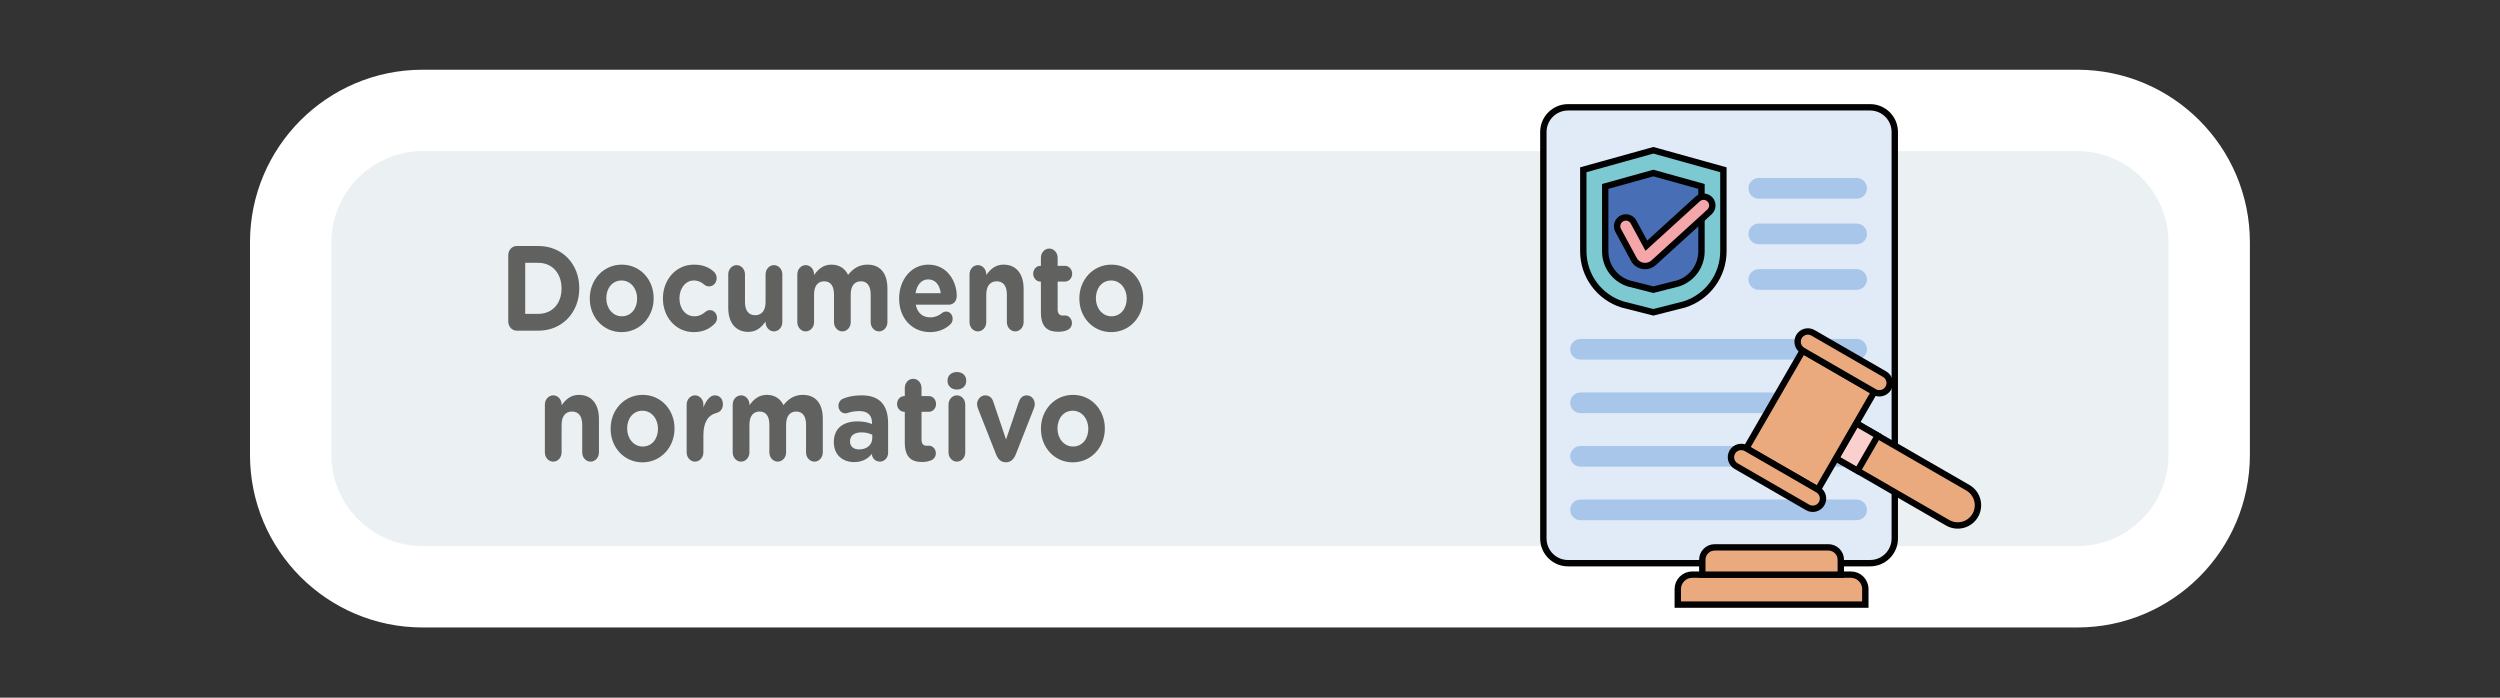 <?xml version="1.0" encoding="utf-8"?>
<!-- Generator: Adobe Illustrator 25.4.1, SVG Export Plug-In . SVG Version: 6.00 Build 0)  -->
<svg version="1.1" id="Capa_1" xmlns="http://www.w3.org/2000/svg" xmlns:xlink="http://www.w3.org/1999/xlink" x="0px" y="0px"
	 viewBox="0 0 215 60" enable-background="new 0 0 215 60" xml:space="preserve">
<rect x="0" y="0" width="215" height="60" fill="#333333" stroke="none"/>
<g>
	<g>
		<path fill="#EBF0F2" d="M36.347,50.46c-6.258,0-11.349-5.091-11.349-11.348v-18.27c0-6.257,5.091-11.348,11.349-11.348h142.295
			c6.257,0,11.348,5.091,11.348,11.348v18.27c0,6.257-5.091,11.348-11.348,11.348H36.347z"/>
		<g>
			<path fill="#FFFFFF" d="M178.642,12.996c4.327,0,7.848,3.52,7.848,7.848v18.27c0,4.327-3.521,7.848-7.848,7.848H36.347
				c-4.327,0-7.848-3.52-7.848-7.848v-18.27c0-4.327,3.521-7.848,7.848-7.848H178.642 M178.642,5.996H36.347
				c-8.2,0-14.848,6.648-14.848,14.848v18.27c0,8.2,6.647,14.848,14.848,14.848h142.295c8.2,0,14.848-6.648,14.848-14.848v-18.27
				C193.49,12.643,186.842,5.996,178.642,5.996L178.642,5.996z"/>
		</g>
	</g>
	<g>
		<g>
			<path fill="#616160" d="M43.709,21.958c0-0.447,0.322-0.801,0.729-0.801h1.857c2.084,0,3.523,1.57,3.523,3.62v0.02
				c0,2.049-1.44,3.641-3.523,3.641h-1.857c-0.407,0-0.729-0.354-0.729-0.801V21.958z M46.295,26.992
				c1.193,0,1.998-0.884,1.998-2.173v-0.021c0-1.289-0.805-2.195-1.998-2.195h-1.127v4.389H46.295z"/>
			<path fill="#616160" d="M50.72,25.682v-0.021c0-1.602,1.175-2.902,2.757-2.902c1.572,0,2.737,1.28,2.737,2.881v0.02
				c0,1.602-1.175,2.902-2.757,2.902C51.885,28.562,50.72,27.283,50.72,25.682z M54.793,25.682v-0.021
				c0-0.821-0.54-1.539-1.336-1.539c-0.823,0-1.316,0.697-1.316,1.519v0.02c0,0.822,0.54,1.54,1.336,1.54
				C54.301,27.201,54.793,26.504,54.793,25.682z"/>
			<path fill="#616160" d="M57.011,25.682v-0.021c0-1.591,1.109-2.902,2.662-2.902c0.767,0,1.308,0.229,1.734,0.624
				c0.095,0.083,0.227,0.27,0.227,0.541c0,0.395-0.294,0.707-0.653,0.707c-0.19,0-0.332-0.083-0.417-0.155
				c-0.255-0.219-0.521-0.354-0.9-0.354c-0.72,0-1.231,0.697-1.231,1.519v0.02c0,0.853,0.502,1.54,1.288,1.54
				c0.379,0,0.673-0.146,0.948-0.385c0.075-0.062,0.217-0.145,0.388-0.145c0.341,0,0.606,0.302,0.606,0.676
				c0,0.208-0.085,0.374-0.209,0.499c-0.427,0.427-0.966,0.717-1.8,0.717C58.129,28.562,57.011,27.273,57.011,25.682z"/>
			<path fill="#616160" d="M67.28,27.71c0,0.437-0.322,0.791-0.72,0.791c-0.398,0-0.72-0.354-0.72-0.791v-0.062
				c-0.331,0.468-0.758,0.895-1.487,0.895c-1.09,0-1.724-0.791-1.724-2.07v-2.881c0-0.437,0.322-0.791,0.72-0.791
				c0.398,0,0.72,0.354,0.72,0.791v2.382c0,0.748,0.322,1.134,0.872,1.134c0.549,0,0.899-0.385,0.899-1.134v-2.382
				c0-0.437,0.323-0.791,0.72-0.791c0.398,0,0.72,0.354,0.72,0.791V27.71z"/>
			<path fill="#616160" d="M68.57,23.591c0-0.437,0.323-0.791,0.72-0.791s0.72,0.354,0.72,0.791v0.062
				c0.331-0.468,0.767-0.895,1.496-0.895c0.663,0,1.166,0.323,1.43,0.884c0.445-0.573,0.976-0.884,1.667-0.884
				c1.07,0,1.715,0.707,1.715,2.049v2.902c0,0.437-0.323,0.791-0.72,0.791s-0.72-0.354-0.72-0.791v-2.382
				c0-0.748-0.303-1.134-0.843-1.134s-0.872,0.385-0.872,1.134v2.382c0,0.437-0.322,0.791-0.72,0.791
				c-0.398,0-0.72-0.354-0.72-0.791v-2.382c0-0.748-0.303-1.134-0.843-1.134c-0.54,0-0.871,0.385-0.871,1.134v2.382
				c0,0.437-0.323,0.791-0.72,0.791s-0.72-0.354-0.72-0.791V23.591z"/>
			<path fill="#616160" d="M79.977,28.562c-1.525,0-2.652-1.175-2.652-2.88v-0.021c0-1.591,1.033-2.902,2.51-2.902
				c1.696,0,2.445,1.529,2.445,2.684c0,0.457-0.294,0.759-0.673,0.759h-2.852c0.142,0.717,0.597,1.091,1.241,1.091
				c0.398,0,0.729-0.135,1.023-0.374c0.104-0.083,0.199-0.125,0.351-0.125c0.322,0,0.559,0.27,0.559,0.624
				c0,0.208-0.085,0.364-0.19,0.468C81.294,28.303,80.716,28.562,79.977,28.562z M80.905,25.214
				c-0.086-0.707-0.465-1.186-1.071-1.186c-0.596,0-0.985,0.468-1.098,1.186H80.905z"/>
			<path fill="#616160" d="M83.379,23.591c0-0.437,0.322-0.791,0.72-0.791s0.72,0.354,0.72,0.791v0.062
				c0.332-0.468,0.758-0.895,1.488-0.895c1.089,0,1.724,0.791,1.724,2.07v2.881c0,0.437-0.322,0.791-0.72,0.791
				c-0.398,0-0.72-0.354-0.72-0.791v-2.382c0-0.748-0.322-1.134-0.872-1.134c-0.549,0-0.9,0.385-0.9,1.134v2.382
				c0,0.437-0.322,0.791-0.72,0.791s-0.72-0.354-0.72-0.791V23.591z"/>
			<path fill="#616160" d="M89.518,26.857v-2.641H89.47c-0.341,0-0.616-0.302-0.616-0.676c0-0.375,0.274-0.677,0.616-0.677h0.048
				v-0.697c0-0.437,0.322-0.79,0.72-0.79c0.398,0,0.72,0.353,0.72,0.79v0.697h0.634c0.341,0,0.616,0.302,0.616,0.677
				c0,0.374-0.274,0.676-0.616,0.676h-0.634v2.381c0,0.364,0.141,0.541,0.464,0.541c0.047,0,0.142-0.011,0.17-0.011
				c0.322,0,0.597,0.291,0.597,0.655c0,0.28-0.17,0.509-0.37,0.593c-0.266,0.114-0.512,0.156-0.824,0.156
				C90.115,28.532,89.518,28.147,89.518,26.857z"/>
			<path fill="#616160" d="M92.824,25.682v-0.021c0-1.602,1.175-2.902,2.757-2.902c1.572,0,2.738,1.28,2.738,2.881v0.02
				c0,1.602-1.175,2.902-2.757,2.902C93.99,28.562,92.824,27.283,92.824,25.682z M96.898,25.682v-0.021
				c0-0.821-0.54-1.539-1.336-1.539c-0.823,0-1.316,0.697-1.316,1.519v0.02c0,0.822,0.54,1.54,1.336,1.54
				C96.405,27.201,96.898,26.504,96.898,25.682z"/>
			<path fill="#616160" d="M46.859,34.791c0-0.437,0.322-0.791,0.72-0.791s0.72,0.354,0.72,0.791v0.062
				c0.332-0.468,0.758-0.895,1.487-0.895c1.089,0,1.724,0.791,1.724,2.07v2.881c0,0.437-0.322,0.791-0.72,0.791
				c-0.398,0-0.72-0.354-0.72-0.791v-2.382c0-0.748-0.322-1.134-0.872-1.134c-0.549,0-0.9,0.385-0.9,1.134v2.382
				c0,0.437-0.322,0.791-0.72,0.791s-0.72-0.354-0.72-0.791V34.791z"/>
			<path fill="#616160" d="M52.514,36.882v-0.021c0-1.602,1.175-2.902,2.757-2.902c1.572,0,2.737,1.28,2.737,2.881v0.02
				c0,1.602-1.175,2.902-2.757,2.902C53.68,39.762,52.514,38.483,52.514,36.882z M56.587,36.882v-0.021
				c0-0.821-0.54-1.539-1.336-1.539c-0.824,0-1.316,0.697-1.316,1.519v0.02c0,0.822,0.54,1.54,1.336,1.54
				C56.095,38.401,56.587,37.704,56.587,36.882z"/>
			<path fill="#616160" d="M59.052,34.791c0-0.437,0.322-0.791,0.72-0.791c0.398,0,0.72,0.354,0.72,0.791v0.25
				c0.209-0.541,0.55-1.041,0.976-1.041c0.445,0,0.702,0.323,0.702,0.77c0,0.416-0.247,0.666-0.54,0.739
				c-0.73,0.187-1.138,0.801-1.138,1.923v1.477c0,0.437-0.322,0.791-0.72,0.791c-0.398,0-0.72-0.354-0.72-0.791V34.791z"/>
			<path fill="#616160" d="M63.012,34.791c0-0.437,0.323-0.791,0.72-0.791c0.398,0,0.72,0.354,0.72,0.791v0.062
				c0.331-0.468,0.767-0.895,1.496-0.895c0.663,0,1.166,0.323,1.43,0.884c0.445-0.573,0.976-0.884,1.667-0.884
				c1.07,0,1.715,0.707,1.715,2.049v2.902c0,0.437-0.323,0.791-0.72,0.791c-0.398,0-0.72-0.354-0.72-0.791v-2.382
				c0-0.748-0.303-1.134-0.843-1.134c-0.54,0-0.872,0.385-0.872,1.134v2.382c0,0.437-0.322,0.791-0.72,0.791
				c-0.398,0-0.72-0.354-0.72-0.791v-2.382c0-0.748-0.303-1.134-0.843-1.134c-0.54,0-0.871,0.385-0.871,1.134v2.382
				c0,0.437-0.323,0.791-0.72,0.791c-0.398,0-0.72-0.354-0.72-0.791V34.791z"/>
			<path fill="#616160" d="M71.71,38.037v-0.021c0-1.217,0.843-1.778,2.045-1.778c0.512,0,0.881,0.093,1.241,0.228v-0.093
				c0-0.655-0.37-1.02-1.09-1.02c-0.398,0-0.72,0.062-0.995,0.156c-0.085,0.031-0.141,0.041-0.208,0.041
				c-0.332,0-0.597-0.281-0.597-0.645c0-0.281,0.161-0.52,0.388-0.614c0.455-0.188,0.947-0.291,1.62-0.291
				c0.787,0,1.355,0.229,1.715,0.624c0.379,0.416,0.549,1.03,0.549,1.779v2.537c0,0.427-0.312,0.759-0.701,0.759
				c-0.417,0-0.691-0.323-0.691-0.655v-0.01c-0.351,0.426-0.834,0.707-1.535,0.707C72.496,39.742,71.71,39.139,71.71,38.037z
				 M75.016,37.672v-0.281c-0.246-0.125-0.568-0.208-0.919-0.208c-0.616,0-0.995,0.27-0.995,0.77v0.021
				c0,0.427,0.322,0.676,0.786,0.676C74.561,38.65,75.016,38.244,75.016,37.672z"/>
			<path fill="#616160" d="M77.812,38.057v-2.641h-0.048c-0.341,0-0.616-0.302-0.616-0.676c0-0.375,0.274-0.677,0.616-0.677h0.048
				v-0.697c0-0.437,0.322-0.79,0.72-0.79c0.398,0,0.72,0.353,0.72,0.79v0.697h0.634c0.341,0,0.616,0.302,0.616,0.677
				c0,0.374-0.274,0.676-0.616,0.676h-0.634v2.381c0,0.364,0.141,0.541,0.464,0.541c0.047,0,0.142-0.011,0.17-0.011
				c0.322,0,0.597,0.291,0.597,0.655c0,0.28-0.17,0.509-0.37,0.593c-0.266,0.114-0.512,0.156-0.824,0.156
				C78.409,39.732,77.812,39.347,77.812,38.057z"/>
			<path fill="#616160" d="M81.487,32.732c0-0.458,0.351-0.738,0.805-0.738s0.805,0.28,0.805,0.738v0.021
				c0,0.458-0.351,0.748-0.805,0.748s-0.805-0.291-0.805-0.748V32.732z M81.572,34.791c0-0.437,0.323-0.791,0.72-0.791
				c0.398,0,0.72,0.354,0.72,0.791v4.119c0,0.437-0.322,0.791-0.72,0.791c-0.398,0-0.72-0.354-0.72-0.791V34.791z"/>
			<path fill="#616160" d="M86.545,39.752H86.47c-0.388,0-0.653-0.27-0.814-0.686l-1.554-3.942
				c-0.038-0.104-0.076-0.239-0.076-0.384c0-0.375,0.312-0.739,0.701-0.739c0.388,0,0.597,0.24,0.701,0.562l1.09,3.234l1.109-3.255
				c0.095-0.271,0.293-0.541,0.672-0.541s0.692,0.323,0.692,0.749c0,0.135-0.048,0.302-0.077,0.374l-1.553,3.942
				C87.199,39.472,86.934,39.752,86.545,39.752z"/>
			<path fill="#616160" d="M89.521,36.882v-0.021c0-1.602,1.175-2.902,2.757-2.902c1.572,0,2.738,1.28,2.738,2.881v0.02
				c0,1.602-1.175,2.902-2.757,2.902C90.687,39.762,89.521,38.483,89.521,36.882z M93.595,36.882v-0.021
				c0-0.821-0.54-1.539-1.336-1.539c-0.823,0-1.316,0.697-1.316,1.519v0.02c0,0.822,0.54,1.54,1.336,1.54
				C93.102,38.401,93.595,37.704,93.595,36.882z"/>
		</g>
	</g>
	<g>
		<g>
			<path fill="#E1EBF8" stroke="#020203" stroke-width="0.549" stroke-miterlimit="10" d="M160.827,48.434h-25.974
				c-1.173,0-2.124-0.951-2.124-2.124V11.352c0-1.173,0.951-2.124,2.124-2.124h25.974c1.173,0,2.124,0.951,2.124,2.124v34.959
				C162.951,47.484,162,48.434,160.827,48.434z"/>
		</g>
		<g>
			<path fill="#7CC9D1" stroke="#020203" stroke-width="0.549" stroke-miterlimit="10" d="M144.849,26.183
				c2.001-0.626,3.363-2.48,3.363-4.576v-5.382V14.6l-6.024-1.676l-6.024,1.676v1.624v5.382c0,2.096,1.362,3.95,3.363,4.576
				l2.662,0.676L144.849,26.183z"/>
		</g>
		<g>
			<path fill="#486EB5" stroke="#020203" stroke-width="0.549" stroke-miterlimit="10" d="M140.046,24.369
				c-1.197-0.395-1.997-1.499-1.997-2.763v-5.573l4.139-1.152l4.139,1.152v5.573c0,1.264-0.801,2.368-1.997,2.763l-2.141,0.544
				L140.046,24.369z"/>
		</g>
		<g>
			<path fill="#F4A6A8" stroke="#020203" stroke-width="0.549" stroke-miterlimit="10" d="M141.479,22.88
				c-0.062,0-0.124-0.005-0.187-0.016c-0.336-0.057-0.621-0.261-0.783-0.561l-1.347-2.491c-0.198-0.366-0.061-0.823,0.305-1.021
				c0.366-0.198,0.823-0.062,1.021,0.305l1.099,2.032L146,17.111c0.308-0.28,0.784-0.258,1.065,0.05
				c0.28,0.308,0.258,0.784-0.05,1.065l-4.799,4.368C142.011,22.78,141.75,22.88,141.479,22.88z"/>
		</g>
		<g>
			<path fill="#A8C6E9" d="M159.67,17.087h-8.413c-0.492,0-0.891-0.399-0.891-0.891s0.399-0.891,0.891-0.891h8.413
				c0.492,0,0.891,0.399,0.891,0.891S160.162,17.087,159.67,17.087z"/>
		</g>
		<g>
			<path fill="#A8C6E9" d="M159.67,21.008h-8.413c-0.492,0-0.891-0.399-0.891-0.891c0-0.492,0.399-0.891,0.891-0.891h8.413
				c0.492,0,0.891,0.399,0.891,0.891C160.561,20.609,160.162,21.008,159.67,21.008z"/>
		</g>
		<g>
			<path fill="#A8C6E9" d="M159.67,24.928h-8.413c-0.492,0-0.891-0.399-0.891-0.891s0.399-0.891,0.891-0.891h8.413
				c0.492,0,0.891,0.399,0.891,0.891S160.162,24.928,159.67,24.928z"/>
		</g>
		<g>
			<path fill="#A8C6E9" d="M159.67,30.928h-23.741c-0.492,0-0.891-0.399-0.891-0.891s0.399-0.891,0.891-0.891h23.741
				c0.492,0,0.891,0.399,0.891,0.891S160.162,30.928,159.67,30.928z"/>
		</g>
		<g>
			<path fill="#A8C6E9" d="M159.67,35.532h-23.741c-0.492,0-0.891-0.399-0.891-0.891c0-0.492,0.399-0.891,0.891-0.891h23.741
				c0.492,0,0.891,0.399,0.891,0.891C160.561,35.133,160.162,35.532,159.67,35.532z"/>
		</g>
		<g>
			<path fill="#A8C6E9" d="M159.67,40.135h-23.741c-0.492,0-0.891-0.399-0.891-0.891c0-0.492,0.399-0.891,0.891-0.891h23.741
				c0.492,0,0.891,0.399,0.891,0.891C160.561,39.736,160.162,40.135,159.67,40.135z"/>
		</g>
		<g>
			<path fill="#A8C6E9" d="M159.67,44.739h-23.741c-0.492,0-0.891-0.399-0.891-0.891c0-0.492,0.399-0.891,0.891-0.891h23.741
				c0.492,0,0.891,0.399,0.891,0.891C160.561,44.34,160.162,44.739,159.67,44.739z"/>
		</g>
		<g>
			<path fill="#EAAA7E" stroke="#020203" stroke-width="0.549" stroke-miterlimit="10" d="M160.418,51.996h-16.129V50.66
				c0-0.685,0.555-1.241,1.241-1.241h13.648c0.685,0,1.241,0.555,1.241,1.241L160.418,51.996L160.418,51.996z"/>
		</g>
		<g>
			<path fill="#EAAA7E" stroke="#020203" stroke-width="0.549" stroke-miterlimit="10" d="M157.244,47.074h-9.781
				c-0.588,0-1.065,0.477-1.065,1.065v1.28h11.911v-1.28C158.309,47.551,157.832,47.074,157.244,47.074z"/>
		</g>
		<g>
			<path fill="#EAAA7E" stroke="#020203" stroke-width="0.549" stroke-miterlimit="10" d="M158.095,39.529l9.402,5.428
				c0.832,0.48,1.895,0.195,2.375-0.636l0,0c0.48-0.832,0.195-1.895-0.636-2.375l-9.402-5.428c-0.111-0.064-0.252-0.026-0.316,0.085
				l-1.507,2.61C157.946,39.323,157.984,39.465,158.095,39.529z"/>
		</g>
		<g>
			<path fill="#FAD0CF" stroke="#020203" stroke-width="0.549" stroke-miterlimit="10" d="M158.038,39.496l1.711,0.988l1.739-3.012
				l-1.711-0.988c-0.079-0.046-0.195,0.007-0.259,0.118l-1.507,2.61C157.946,39.323,157.959,39.45,158.038,39.496z"/>
		</g>
		<g>
			
				<rect x="150.837" y="32.578" transform="matrix(0.5 -0.866 0.866 0.5 46.552 152.893)" fill="#EAAA7E" stroke="#020203" stroke-width="0.549" stroke-miterlimit="10" width="9.7" height="7.104"/>
		</g>
		<g>
			<path fill="#EAAA7E" stroke="#020203" stroke-width="0.549" stroke-miterlimit="10" d="M162.072,32.176l-6.152-3.552
				c-0.423-0.244-0.963-0.099-1.207,0.323l0,0c-0.244,0.423-0.099,0.963,0.323,1.207l6.152,3.552
				c0.423,0.244,0.963,0.099,1.207-0.323l0,0C162.64,32.961,162.495,32.421,162.072,32.176z"/>
		</g>
		<g>
			<path fill="#EAAA7E" stroke="#020203" stroke-width="0.549" stroke-miterlimit="10" d="M156.339,42.107l-6.152-3.552
				c-0.423-0.244-0.963-0.099-1.207,0.323l0,0c-0.244,0.423-0.099,0.963,0.323,1.207l6.152,3.552
				c0.423,0.244,0.963,0.099,1.207-0.323l0,0C156.906,42.892,156.761,42.351,156.339,42.107z"/>
		</g>
	</g>
</g>
</svg>
